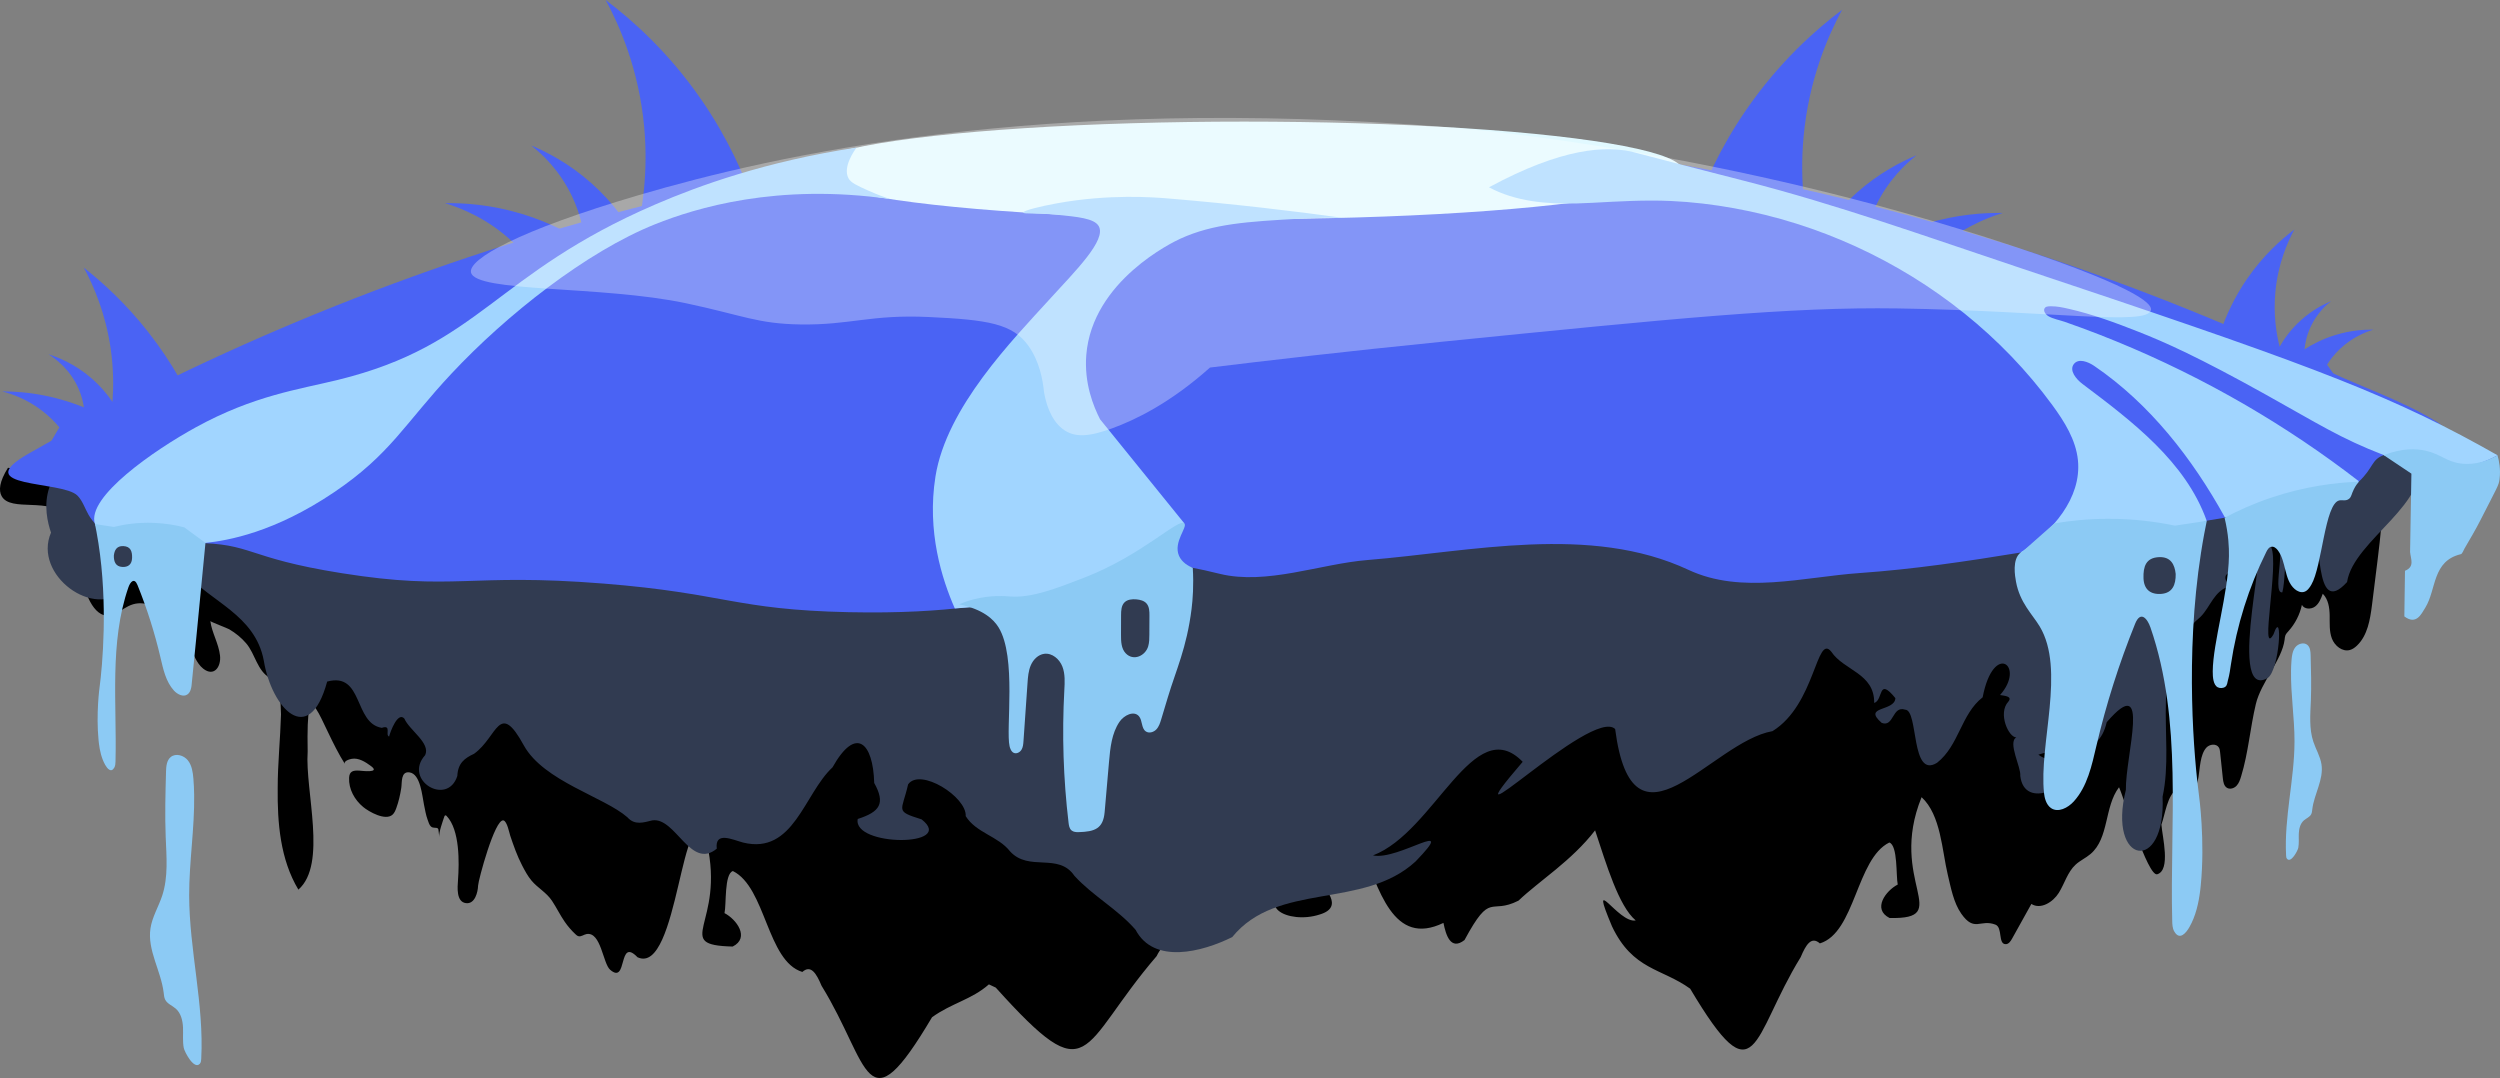 <?xml version="1.0" encoding="UTF-8"?>
<svg id="Calque_2" data-name="Calque 2" xmlns="http://www.w3.org/2000/svg" viewBox="0 0 1267.92 546.73">
  <rect x="0" y="0" width="1267.92" height="546.73" fill="#808080" stroke="none"/>
  <defs>
    <style>
      .nf-island-1 {
        fill: #fff;
        opacity: .32;
      }

      .nf-island-2 {
        fill: #4a63f4;
        
      }

      .nf-island-4 {
        fill: #8ccaf4;
      }

      .nf-island-5 {
        fill: #313b51;
      }

      .nf-island-6 {
        fill: #e1f9ff;
      }

      .nf-island-7 {
        fill: #a1d5ff;
      }
    </style>
  </defs>
  <g id="Calque_3" data-name="Calque 3">
    <g>
      <path class="nf-island-3" d="m804.27,158.68c-130-10.48-280.6-12.82-446.83,2.6-86.05,7.98-166.45,19.8-240.66,33.82-12.66-4.24-25.97-1.73-34.22,6.67-6,6.1-7.53,13.48-8,16.89-4.38.33-9.14.51-14.22.44-5.89-.07-11.34-.46-16.29-1.03,6.9,6.55,9.69,11.58,8.39,15.1-2.38,6.44-18.52,7.8-48.4,4.08-4.41,7.11-4.74,11.52-3.23,14.32,4.54,8.46,24.67.15,33.28,10.4,4.17,4.96,1.29,8.08,5.49,24.57,2.28,8.96,5.42,23,13.07,25.45,6.24,2,9.87-5.43,17.46-6,6.16-.46,11.52,3.78,15.55,7.95,3.94,4.08,7.2,8.83,10.17,13.64,2.31,3.74,3.66,8.72,7.23,11.54,5.47,4.32,9.17-.92,8.53-6.64-.67-6.11-4.17-11.64-4.91-17.49.04.35,8.62,3.6,9.59,4.17,3.2,1.89,6.13,4.25,8.55,7.08,4.75,5.56,5.51,13.93,12.22,17.7,1.8,1.01,4.06,1.62,5.88.65-1.61.85-.35,15.83-.4,17.71-.35,12.47-1.68,24.91-1.68,37.39-.19,17.55,1.26,36.11,10.49,51.51,14.78-12.92,3.31-50,4.71-70-.81-45.59,5.97-14.13,18.95,6.37-.99-1.58,2.29-2.5,3.27-2.69,3.62-.7,7.12,1.6,9.9,3.65,4.99,3.7-4.65,2.39-5.98,2.31-3.08-.19-4.97.31-5.13,3.63-.27,5.76,2.79,11.2,7.14,14.81,2.91,2.41,11.3,7.19,14.9,3.89.94-.86,1.44-2.07,1.88-3.26,1.23-3.36,2-6.81,2.55-10.33.42-2.68-.33-8.5,4.18-7.85,5.62.8,6.43,12.1,7.32,16.31.55,2.58.94,5.24,1.86,7.72.38,1.02.83,2.7,1.7,3.44,1.24,1.05,2.64.27,3.5.98.22.18.27.5.3.79.13,1.19.24,2.39.41,3.57-.34-2.42,1.78-7.99,2.52-10.31.1-.32.28-.69.61-.71.23-.01.43.16.59.32,6.75,7.07,6.42,23.62,5.77,32.59-.25,3.51-.98,11.02,4.08,11.62,4.52.54,6.01-5.58,6.11-8.9.08-2.61,8.51-34.08,12.87-33.06,1.85.43,2.97,6.34,3.43,7.73,1.72,5.12,3.5,10.2,5.99,15.01,1.37,2.65,2.87,5.47,4.8,7.77,3.2,3.82,7.53,5.94,10.43,10.31,2.29,3.45,4.08,7.21,6.44,10.61,1.59,2.3,3.43,4.43,5.47,6.33.42.4.88.79,1.44.95,1.41.4,2.73-.85,4.18-1.09,7.31-1.21,8.26,14.93,11.91,18.1,9.06,7.88,3.79-16.84,13.89-6.33,20.97,9.85,22.43-87.2,35.18-57.96,9.45,41.28-18.14,51.75,13.09,52.54,8.9-4.47,1.86-13.87-4.15-16.96,1.01-4.25-.19-19.89,4.26-21.33,16.78,8.26,17.25,45.72,35.22,51.17,4.27-3.76,7.04.53,9.74,6.99,24.82,40.29,22.04,73.39,56.04,15.98,9.99-7.21,20.08-8.93,28.84-16.67,1.17.51,2.33,1.06,3.48,1.64,48.9,54.24,41.67,30.51,81.6-15.98,6.92-14.62,18.44-1.25,26.63-14.12,16.43-12.4,19.52-38.03,38.83-44.05,5.48.07,5.43,17.65,6.22,21.33-24.91,10.57-5.06,21.05,11.05,15.73,12.68-3.81,2.67-13.54-2.63-19.33,2.25-7.87,4.04-50.88,13.7-36.43-.06,1.6-.22,3.29-.52,5.13,1.56,14.09,5.88,17.52,9.98,14.2,9.34,24.11,16.74,52.98,42.19,40.7,1.21,6,3.59,14.26,10.68,8.7,13.59-25.19,12.66-12.53,27.38-19.98,10.44-9.97,26.92-20.16,38.85-35.65,5.72,17.22,11.95,38.42,20.6,45.68-8.86,1.69-24.15-25.85-12.02,3.01,10.56,22.24,25.2,21.19,39.64,31.61,34.05,57.2,30.96,24.8,56.04-15.98,2.7-6.46,5.47-10.75,9.74-6.99,18-5.49,18.43-42.9,35.22-51.17,4.38,1.5,3.34,16.99,4.27,21.32-6.02,3.09-13.06,12.49-4.15,16.96,33.1.79-1.06-18.73,16.25-61.27,9.83,9.02,10.36,27.21,13.28,39.33,1.56,6.5,2.93,14.19,6.86,19.78,6.69,9.52,9.58,2.59,17.29,5.52,3.82,1.45,1.19,10,5.28,9.92,1.48-.03,2.46-1.49,3.17-2.78,3.27-5.87,6.54-11.74,9.8-17.62,4.7,3,10.97-.9,13.91-5.63,2.95-4.74,4.42-10.52,8.52-14.3,2.28-2.1,5.2-3.38,7.56-5.39,9.5-8.05,6.93-23.94,14.46-33.86,2.37,4.94,14.61,45.6,19.39,44.13,6.97-2.14,2.56-19.04,2.11-25.2,1.92-5.21,2.87-14.8,7.96-18.1,1.53,3.4,2.55,7.04,2.99,10.74.16-1.51.32-3.02.48-4.53,4.56-1.97,6.56-7.31,7.38-12.21.73-4.36.81-11.46,4-14.93,1.65-1.8,5.04-2.16,6.32-.08.46.75.56,1.66.65,2.53.46,4.37.92,8.74,1.38,13.11.19,1.8.53,3.86,2.07,4.81,1.52.94,3.61.29,4.85-1,1.24-1.29,1.82-3.05,2.34-4.76,3.67-11.97,4.58-24.55,7.47-36.7,2.64-11.1,13.31-22.45,14.59-32.63.09-.71.12-1.44.36-2.11.33-.9,1.03-1.61,1.67-2.33,3.34-3.73,5.69-8.34,6.74-13.24,1.17,2.28,4.64,2.37,6.69.84,2.05-1.54,3.02-4.08,3.89-6.49,2.8,2.78,3.44,7.05,3.5,11.01s-.27,8.04,1.14,11.73,5.3,6.84,9.11,5.8c1.39-.38,2.59-1.26,3.63-2.26,5.35-5.15,6.63-13.11,7.58-20.48.98-7.66,1.92-15.32,2.86-22.99,2.89-23.63,5.3-44.29-8.67-64.85-10.43-15.36-26.51-25.97-43.05-33.77-46.43-21.9-100.89-26.85-151.46-29.66-66.08-3.67-132.44-1.13-198.44,3Z"/>
      <g>
        <path class="nf-island-5" d="m1225.58,231.69c-4.93-2.32-14.93,5.43-15.48-3.18-6.4-17.47-43.26-19.03-53.99-19.67-53.22-.5-935.91-8.62-1047.93,2.6-20.02,2.01-73.31,7.34-83.1,35.62-3.18,9.19-.87,18.19.79,23.05-9.28,21.57,22.28,44.37,37.38,28.7.3-4.93,4.56-21.25,9.65-17.17,5.3,11.05,15.98-.07,21.71,9.29,11.7,14.08,34.83,20.76,39.18,44.13,3.95,24.04,22.91,44.63,32.14,10.61,18.49-4.96,13.38,21.14,27.7,23.47,5.16-1.74,1.56,3.64,3.71,4.41.6-2.4,4.41-12.85,7.75-9.09,2.44,5.81,13.43,12.42,10.53,18.53-11.33,12.65,11.28,26.22,16.32,10.55.31-6.54,3.69-9,8.48-11.24,12-8.55,12.56-27.52,25.3-4.16,10.07,18.06,40.7,26.04,52.49,36.37,3.73,4.23,8.29,2.59,12.62,1.56,11.85-1.76,19.39,25.36,32.69,14.36-1.06-9,7.96-4.56,13.36-3.11,25.66,6.28,30.86-24.67,45.34-38.14,11.91-21.26,20.6-12.49,21.15,7.91,5.78,10.4,2.96,14.63-8.36,18.27-2.71,14.14,50.27,14.24,32.41.21-13.85-4.34-9.97-3.89-6.86-17.76,6.08-8.61,29.8,6.33,29.22,16.11,5.25,8.5,16.48,10.14,22.49,17.87,9.6,10.52,24.49.43,32.64,12.39,9.16,10.11,22,16.96,31.02,27.39,9.29,17.61,33.57,11.34,49.01,3.7,22.88-28.21,66.44-13.95,92.98-38.34,22.3-23.08-8.53-.32-21.59-3.09,31.4-11.92,51.13-73.02,75.93-47.47-42.19,49.18,35.13-28.13,46.89-16.63,8.95,68.66,48.68,6.5,79.81,1.08,21.85-13.52,22.21-49.8,29.81-40.3,6.39,9.61,21.96,10.89,21.76,26,4.79-1.47,1.74-13.47,10.75-2.45-.3,6.98-16.95,3.81-6.94,12.56,6.26,2.35,5.23-8.89,11.91-6.7,6.84.13,2.7,35.29,16.17,26.93,11.21-8.84,12.08-24.6,23.12-33.21,5.5-28.65,21.94-15.85,8.82-1.15,2.12.4,6.5.56,4.2,3.36-5.43,5.86.15,18.18,4.05,18.12-4.49,2.54,2.49,15.19,2.01,19.51,2.02,17.48,26,6.44,30.2-8.57-7.17-3.09-14.59,3.14-21.02-2.19,14.9-5.12,30.14,2.83,34.67-16.45,22.85-26.51,9.39,17.31,9.71,34.32-9.62,38.09,20.36,42.97,18.61,3.47,6.7-30.54-8.62-67.97,19.22-91.2,5.13-5.08,6.83-13.37,14.94-15.63-7.53-8.14,5.43-8.62,10.72-7.83,12.27-29.88-13.76,66.72,8.29,54.54,6.22-3.75,8.01-36.63,3.1-22.26-7.2,12.66,2.89-35.5-1.18-44.11,10.01-8.4-.41,23.77,5.65,22.85,2.89-11.36-1.65-35.89,14.14-34.7,6.84,3.2,1.09,48.78,18.69,29.47,3.21-21.42,44.17-40.77,35.2-63.48Z"/>
        <path class="nf-island-3" d="m807.5,382.32c-4.77.02-7.57,2.43-7.91,7.1,1.62,14.61,26.39-4.76,7.91-7.1Z"/>
      </g>
      <path class="nf-island-2" d="m1236.49,214.36c.82.52,3.53,2.85,7.59,5.51,8.79,5.77,16.89,9.1,22.58,11.05-4.93,2.92-12.25,6.24-21.22,6.39-16.6.29-25.35-10.5-36.48-6.49-6.33,2.28-5.12,6.35-12.61,13.44-6.9,6.52-14.44,9.24-68.13,18.31-4.98.84-7.48,1.26-8.99,1.5-43.2,6.9-62.66,10.96-94.47,16.16-27.04,4.43-54.23,8.48-81.58,10.4-28.63,2.01-59.88,10.99-86.81-1.6-49.97-23.36-110.28-9.26-162.81-5-23.95,1.94-51.19,12.82-74.95,7-.81-.2-3.49-.85-7.36-1.74-1.66-.38-3.68-.81-6.3-1.31-7.07-1.33-8.99-1.31-10.39-2.9-3.59-4.08.77-13.65,3.91-19.41-17.1,11.8-43.75,28.76-79.77,37.14-9.61,2.24-35.6,8.81-88.34,7.67-57.82-1.25-62.41-9.57-124.24-14.51-69.01-5.51-75.05,3.92-132.88-5.28-49.2-7.82-44.73-15.14-75.06-15.34-19.35-.13-43.54,2.5-53.25-14.24-1.89-3.27-3-7.07-5.65-9.76-7.63-7.76-55.88-3.56-24.68-21.34C203.64,122.26,421.04,64.75,638.65,64.91c106.38.08,212.7,13.95,315.64,40.72,52.2,13.58,103.54,30.47,153.59,50.57,25.02,10.05,49.72,20.9,74.05,32.54,14.54,6.96,37.98,15.05,54.56,25.62Z"/>
      <path class="nf-island-2" d="m30.1,216.73c-2.12-2.54-4.85-5.36-8.32-8.08-7.7-6.04-15.49-8.81-20.72-10.16,6.01,0,13.42.49,21.72,2.16,7.8,1.56,14.44,3.78,19.77,5.94-.41-2.76-1.21-6.07-2.77-9.61-4.23-9.59-11.47-14.96-15.19-17.31,5.24,1.66,13.25,4.96,21.19,11.65,5.16,4.35,8.79,8.87,11.26,12.5.57-7.52.59-16.77-.93-27.17-2.6-17.77-8.62-31.69-13.59-40.91,9.92,7.81,21.48,18.45,32.59,32.58,6.25,7.95,11.31,15.67,15.41,22.77-22.51,12.58-45.02,25.16-67.53,37.75l7.11-12.11Z"/>
      <path class="nf-island-2" d="m1180.2,184.94c1.52-2.41,3.64-5.22,6.55-7.97,6.23-5.9,12.93-8.56,17.03-9.79-4.7-.08-11.44.33-19.14,2.66-6.83,2.06-12.16,4.94-15.86,7.33.28-2.88,1.04-7.02,3.17-11.56,3.13-6.67,7.63-10.79,10.27-12.85-3.82,1.59-9.4,4.42-15.02,9.42-5.56,4.94-9.02,10.09-11.04,13.67-1.61-6.38-3.24-16.03-2.17-27.68,1.33-14.47,6.21-25.45,9.64-31.78-6.67,5.02-15.72,13.05-23.91,24.91-6.73,9.74-10.75,19.01-13.21,26.09,20.23,9.14,40.46,18.29,60.69,27.43l-6.98-9.87Z"/>
      <g>
        <path class="nf-island-2" d="m967.93,144.06c3.09-4.88,7.38-10.58,13.28-16.18,12.63-11.97,26.23-17.36,34.55-19.87-9.53-.16-23.22.68-38.84,5.39-13.86,4.18-24.66,10.02-32.17,14.87.57-5.84,2.11-14.25,6.43-23.45,6.35-13.53,15.49-21.88,20.83-26.07-7.75,3.22-19.07,8.97-30.48,19.1-11.29,10.03-18.3,20.47-22.41,27.74-3.27-12.95-6.57-32.53-4.41-56.16,2.69-29.35,12.6-51.62,19.55-64.47-13.52,10.19-31.89,26.48-48.5,50.53-13.65,19.77-21.82,38.56-26.79,52.93,41.04,18.55,82.08,37.1,123.12,55.65l-14.17-20.02Z"/>
        <path class="nf-island-2" d="m273.5,139.09c-3.09-4.88-7.38-10.58-13.28-16.18-12.63-11.97-26.23-17.36-34.55-19.87,9.53-.16,23.22.68,38.84,5.39,13.86,4.18,24.66,10.02,32.17,14.87-.57-5.84-2.11-14.25-6.43-23.45-6.35-13.53-15.49-21.88-20.83-26.07,7.75,3.22,19.07,8.97,30.48,19.1,11.29,10.03,18.3,20.47,22.41,27.74,3.27-12.95,6.57-32.53,4.41-56.16-2.69-29.35-12.6-51.62-19.55-64.47,13.52,10.19,31.89,26.48,48.5,50.53,13.65,19.77,21.82,38.56,26.79,52.93-41.04,18.55-82.08,37.1-123.12,55.65l14.17-20.02Z"/>
      </g>
      <ellipse class="nf-island-6" cx="631.02" cy="86.4" rx="222.29" ry="24.72"/>
      <path class="nf-island-7" d="m681.01,110.49c-5.23-.09-12.85-.08-22.02.43-26.05,1.47-43.6,2.46-60.44,10.18-3.37,1.54-44.59,21.18-47.62,58.95-1.15,14.32,3.63,26.05,6.99,32.6l42.75,52.8-48.34,38.09-68.08,5.05c-6.53-14.88-14.25-38.99-9.81-66.94,5.59-35.14,39.15-69.26,58-90,12.74-14.01,28.94-29.94,24.78-37-2.29-3.89-10.52-4.69-21.75-5.77-9.75-.95-16.42-.21-16.53-1.06-.13-.98,8.58-3.15,16.92-4.67,26.61-4.86,49.23-3.11,56.58-2.5,33.79,2.82,63.81,6.41,88.57,9.83Z"/>
      <path class="nf-island-7" d="m1024.77,280.25c16.15-10.64,31.03-27.59,29.09-46.84-1.04-10.35-6.84-19.57-12.98-27.96-12.71-17.36-27.77-32.96-44.53-46.44-16.86-13.55-35.43-24.97-55.1-33.97-19.67-8.99-40.44-15.57-61.73-19.42-10.62-1.92-21.39-3.21-32.18-3.69-13.33-.59-26.46.22-39.77.93-2.59.14-5.19.25-7.78.32-15.29.41-31.15-.94-44.62-8.19,37.25-20.17,59.42-21.14,72.98-17.89,2.15.52,6.12,1.63,25.38,6.62,15.17,3.93,25.37,6.53,31.43,8.08,46.89,11.99,92.02,28.21,137.83,43.5,139.55,46.57,184.04,62.59,234.67,90.44,4.38,2.41,7.82,4.37,9.22,5.16-3.04,1.67-6.48,3.2-10.33,4.39-18.55,5.77-35.73-.01-47.37-4.49-21.96-8.45-33.29-15.89-59.86-30.68-34.28-19.08-50.99-26.51-64.5-31.83-11.58-4.57-23.47-8.97-35.63-11.71-2.79-.63-5.71-1.27-8.59-1.24-.91,0-2.45-.06-3.15.63-1.44,1.41.24,3.56,1.55,4.34,2.38,1.43,5.73,2,8.35,2.91,2.9,1.01,5.8,2.05,8.68,3.11,5.77,2.13,11.5,4.35,17.19,6.68,22.76,9.31,44.87,20.2,66.12,32.57,19.87,11.57,38.99,24.42,57.18,38.48-18.29,16.01-44.16,22.94-68,18.21-16.48-29.83-38.04-57.5-66.2-76.69-3.16-2.15-7.95-3.98-10.31-.98-2.54,3.25,1.08,7.66,4.37,10.14,25.32,19.05,52.3,39.46,62.96,69.31-21.57,11.29-43.15,22.58-64.72,33.87-9.88-5.9-19.77-11.81-29.65-17.71Z"/>
      <path class="nf-island-7" d="m104.2,275.35c11.46-1.22,35.05-5.33,65.24-25.7,28.67-19.34,35.73-34.73,59.6-60.24,27.59-29.48,68.25-61.74,103.4-75.76,20.16-8.04,61.54-20.92,118.98-12.69-2.67-.88-6.54-2.27-11.09-4.31-5.85-2.63-8.8-3.99-10-6.22-3.08-5.71,3.1-14.24,4.1-15.59-45.8,6.95-80,19.33-101.99,28.81-82.03,35.37-88.6,71.22-161,89-19.9,4.89-42.56,7.87-72,24-21.25,11.65-55.82,35.51-51.28,49.11,4.15,12.46,39.47,11.35,56.04,9.59Z"/>
      <path class="nf-island-1" d="m1020.45,124.65c69.15,22.93,70.87,30.54,70.45,32.61-1.68,8.14-50.84.35-128.29-.83-54.82-.84-113.64,5.07-231.28,16.89-49.23,4.94-89.87,9.69-117.66,13.09-20.45,18.26-38.21,26.67-49.63,30.83-11.71,4.27-19.24,5-25.33.14-6.26-5-8.42-13.87-9.22-18.53-.62-6.39-2.36-15.61-7.85-23.37-8.03-11.36-20.62-13.3-50.62-14.7-29.54-1.38-39.79,4.16-65.16,3.77-21.68-.33-29.02-4.61-57.93-10.75-42.91-9.11-106.98-5.32-109.06-15.67-1.35-6.7,23.89-21.18,85.09-39.17,68.65-20.18,203.37-50.9,409.39-34.52,15.29,1.22,141.76,12.02,287.11,60.21Z"/>
      <g>
        <path class="nf-island-4" d="m1116.14,449.2c-.08.78-.16,1.56-.26,2.34-.79,6.42-2.23,12.96-5.47,18.64-1.64,2.88-4.94,7.06-7.71,2.2-.9-1.58-.98-3.48-1.02-5.3-1.27-49.29,5.37-101.33-11.03-148.83-1.63-4.71-5.07-8.62-7.78-1.91-8.12,20.1-14.7,40.82-19.64,61.93-2.34,9.99-4.57,20.58-11.46,28.19-2.95,3.26-7.97,5.88-11.58,3.36-2.55-1.78-3.29-5.43-3.51-7.47-2.71-24.89,11.01-62.72-2.23-84.68-3.69-6.13-10.05-11.96-12-22.67-.48-2.66-2.06-11.33,2.32-14.74.48-.37.94-.61,1.26-.76,5.3-4.68,10.59-9.36,15.89-14.05,7.71-1.31,16.83-2.3,27.08-2.33,13.28-.04,24.82,1.54,34.05,3.47,3.8-.57,7.59-1.14,11.39-1.7,1.6-.27,3.19-.53,4.79-.8-.74,3.56-1.86,9.25-2.95,16.27-8.22,52.62-3.46,104.75-.99,123.31,0,0,3.15,22.54.85,45.53Zm-12.7-158.1c-.51-4.83-2.5-8.77-8.42-8.54-6.75.27-8.07,4.89-7.91,10.59.17,5.91,3.65,8.43,8.94,8.06,5.73-.4,7.48-4.6,7.39-10.11Z"/>
        <path class="nf-island-4" d="m50.5,348.57c1.46-11.01,4.29-41.94-.59-73.16-.65-4.17-1.31-7.54-1.75-9.65.95.16,1.89.32,2.84.47,2.25.34,4.5.67,6.76,1.01,5.06-1.24,11.98-2.38,20.2-2.06,6.09.23,11.34,1.2,15.5,2.28,3.58,2.63,7.16,5.25,10.74,7.88-3.68,38.62-6.47,66.74-7.06,72.43-.11,1.03-.51,3.34-2.08,4.43-2.14,1.49-5.12-.06-6.87-1.99-4.09-4.51-5.41-10.8-6.8-16.73-2.93-12.52-6.83-24.82-11.65-36.74-1.61-3.98-3.65-1.66-4.62,1.13-9.73,28.18-5.79,59.05-6.54,88.29-.03,1.08-.07,2.21-.61,3.15-1.65,2.88-3.6.4-4.57-1.3-1.92-3.37-2.78-7.25-3.25-11.06-.06-.46-.11-.92-.15-1.39-1.36-13.64.5-27.01.5-27.01Zm11.43-61.04c3,.21,4.97-1.22,5.06-4.57.09-3.23-.66-5.84-4.48-6-3.35-.13-4.47,2.1-4.77,4.84-.05,3.12.94,5.5,4.18,5.73Z"/>
        <path class="nf-island-4" d="m1130.02,344.61c-.41,1.46-.34,2.87-1.41,3.69-1.06.81-2.72.84-3.82.28-2.29-1.17-2.58-5.1-2.56-8.11.11-14.69,7.9-39.36,8.22-58.44.07-4.28-.19-11.03-2.22-19.44,6.69-3.56,14.61-7.16,23.72-10.22,17.12-5.75,32.57-7.64,44.41-8.08-.67.77-1.69,2.07-2.57,3.86-1.21,2.43-1.16,3.72-2.33,4.75-1.65,1.44-3.57.52-5.13.92-7.3,1.85-8.61,33.41-14.11,42.74-.9,1.53-2,3.16-3.71,3.64-1.66.46-3.43-.34-4.73-1.47-5.47-4.77-4.17-13.93-8.58-19.69-.79-1.03-1.98-2-3.26-1.76-1.24.24-1.97,1.49-2.53,2.62-8.91,17.93-14.99,37.26-17.95,57.05-.38,2.52-.72,5.17-1.42,7.68Z"/>
        <path class="nf-island-4" d="m1266.66,230.93c.77,2.66,1.68,6.96,1.03,12.07-.44,3.44-1.16,3.97-9.65,20.73-2.5,4.94-5.35,9.69-8.13,14.48-.59,1.01-1.08,2.67-1.89,2.86-14.56,3.49-12.28,17.9-17.98,27.11-2.08,3.36-4.63,8.97-10.63,4.44.11-7.71.22-15.42.32-23.14,5.09-2.03,2.89-6.04,2.59-9.53.23-13.24.45-26.49.67-39.73-4.68-3.13-9.36-6.26-14.04-9.39,9.49-3.67,16.53-3.31,21.29-2.24,7.6,1.72,10.45,5.51,17.79,6.49,7.52,1.01,14.13-1.67,18.61-4.16Z"/>
        <path class="nf-island-4" d="m1161.93,340.42c.03-1.89.11-3.78.26-5.68.19-2.29.53-4.7,1.95-6.5s4.3-2.64,6.07-1.18c1.45,1.2,1.62,3.32,1.67,5.2.21,7.68.42,15.37.12,23.04-.28,7.01-.96,14.22,1.25,20.87,1.28,3.87,3.51,7.45,4.13,11.48,1.19,7.74-3.75,15.07-4.67,22.85-.1.83-.16,1.69-.54,2.44-.75,1.47-2.5,2.07-3.74,3.16-1.82,1.6-2.44,4.19-2.55,6.61-.11,2.43.18,4.88-.26,7.27-.26,1.38-3.67,7.94-5.71,5.59-.4-.45-.45-1.1-.48-1.71-1.02-19.33,4.24-38.49,4.27-57.85.02-11.88-1.94-23.75-1.76-35.6Z"/>
        <path class="nf-island-4" d="m98.47,403.09c-.04-2.71-.16-5.42-.38-8.13-.27-3.28-.75-6.74-2.8-9.32s-6.16-3.79-8.7-1.7c-2.08,1.71-2.32,4.76-2.39,7.45-.3,11.01-.6,22.02-.17,33.02.4,10.04,1.37,20.37-1.79,29.92-1.84,5.55-5.03,10.68-5.92,16.46-1.7,11.1,5.38,21.6,6.7,32.75.14,1.19.22,2.42.77,3.49,1.08,2.1,3.58,2.97,5.36,4.53,2.61,2.3,3.5,6,3.66,9.48s-.26,7,.38,10.42c.37,1.98,5.25,11.38,8.18,8.01.57-.65.65-1.58.69-2.44,1.47-27.7-6.07-55.17-6.12-82.91-.03-17.03,2.78-34.04,2.53-51.02Z"/>
        <path class="nf-island-4" d="m592.36,353.43c-1.13,3.77-2.26,7.53-3.4,11.29-.57,1.87-1.17,3.82-2.52,5.23-1.35,1.42-3.68,2.1-5.3,1.01-2.4-1.62-1.62-5.56-3.52-7.74-2.61-2.99-7.63-.41-9.86,2.87-3.96,5.85-4.69,13.23-5.3,20.27-.74,8.5-1.48,16.99-2.22,25.49-.73,8.43-5.03,9.95-13.14,10.18-1.29.04-2.68-.05-3.66-.88-1.09-.92-1.33-2.47-1.5-3.89-2.65-22.28-3.37-44.79-2.15-67.19.22-4.04.48-8.23-.98-12-1.46-3.77-5.18-7.01-9.2-6.48-3.08.4-5.56,2.91-6.8,5.76-1.24,2.85-1.48,6.02-1.69,9.12-.68,9.79-1.36,19.58-2.04,29.38-.11,1.53-.23,3.12-1.03,4.42-.8,1.3-2.5,2.19-3.9,1.56-1.42-.64-1.95-2.62-2.13-3.39-1.99-8.63,3.68-45.28-5.58-60.25-2.51-4.06-7.73-9.13-20.01-11.7,1.64-.7,4.1-1.66,7.17-2.47,9.15-2.41,16.58-1.65,18.67-1.5,10.88.8,23.08-3.92,37.5-9.5,29.68-11.49,48.1-30.54,50.9-27.55,1.77,1.89-5.72,9.39-2.73,16.38,1.45,3.39,4.74,5.21,7,6.17.54,8.88-.02,16.03-.62,20.88-2.46,19.71-7.96,31.17-11.96,44.55Zm-9.44-34.07c.01-2.38.02-4.75.04-7.13.01-2.17-.05-4.54-1.48-6.17-1.25-1.43-3.26-1.91-5.15-2.08-2.13-.19-4.51.02-6.02,1.53-1.62,1.62-1.73,4.17-1.74,6.46-.01,3.34-.02,6.68-.03,10.03-.01,3.29.11,6.94,2.38,9.33,3.93,4.14,10.01,1.29,11.42-3.58.56-1.92.57-3.95.58-5.94,0-.82,0-1.63.01-2.45Z"/>
      </g>
    </g>
  </g>
</svg>